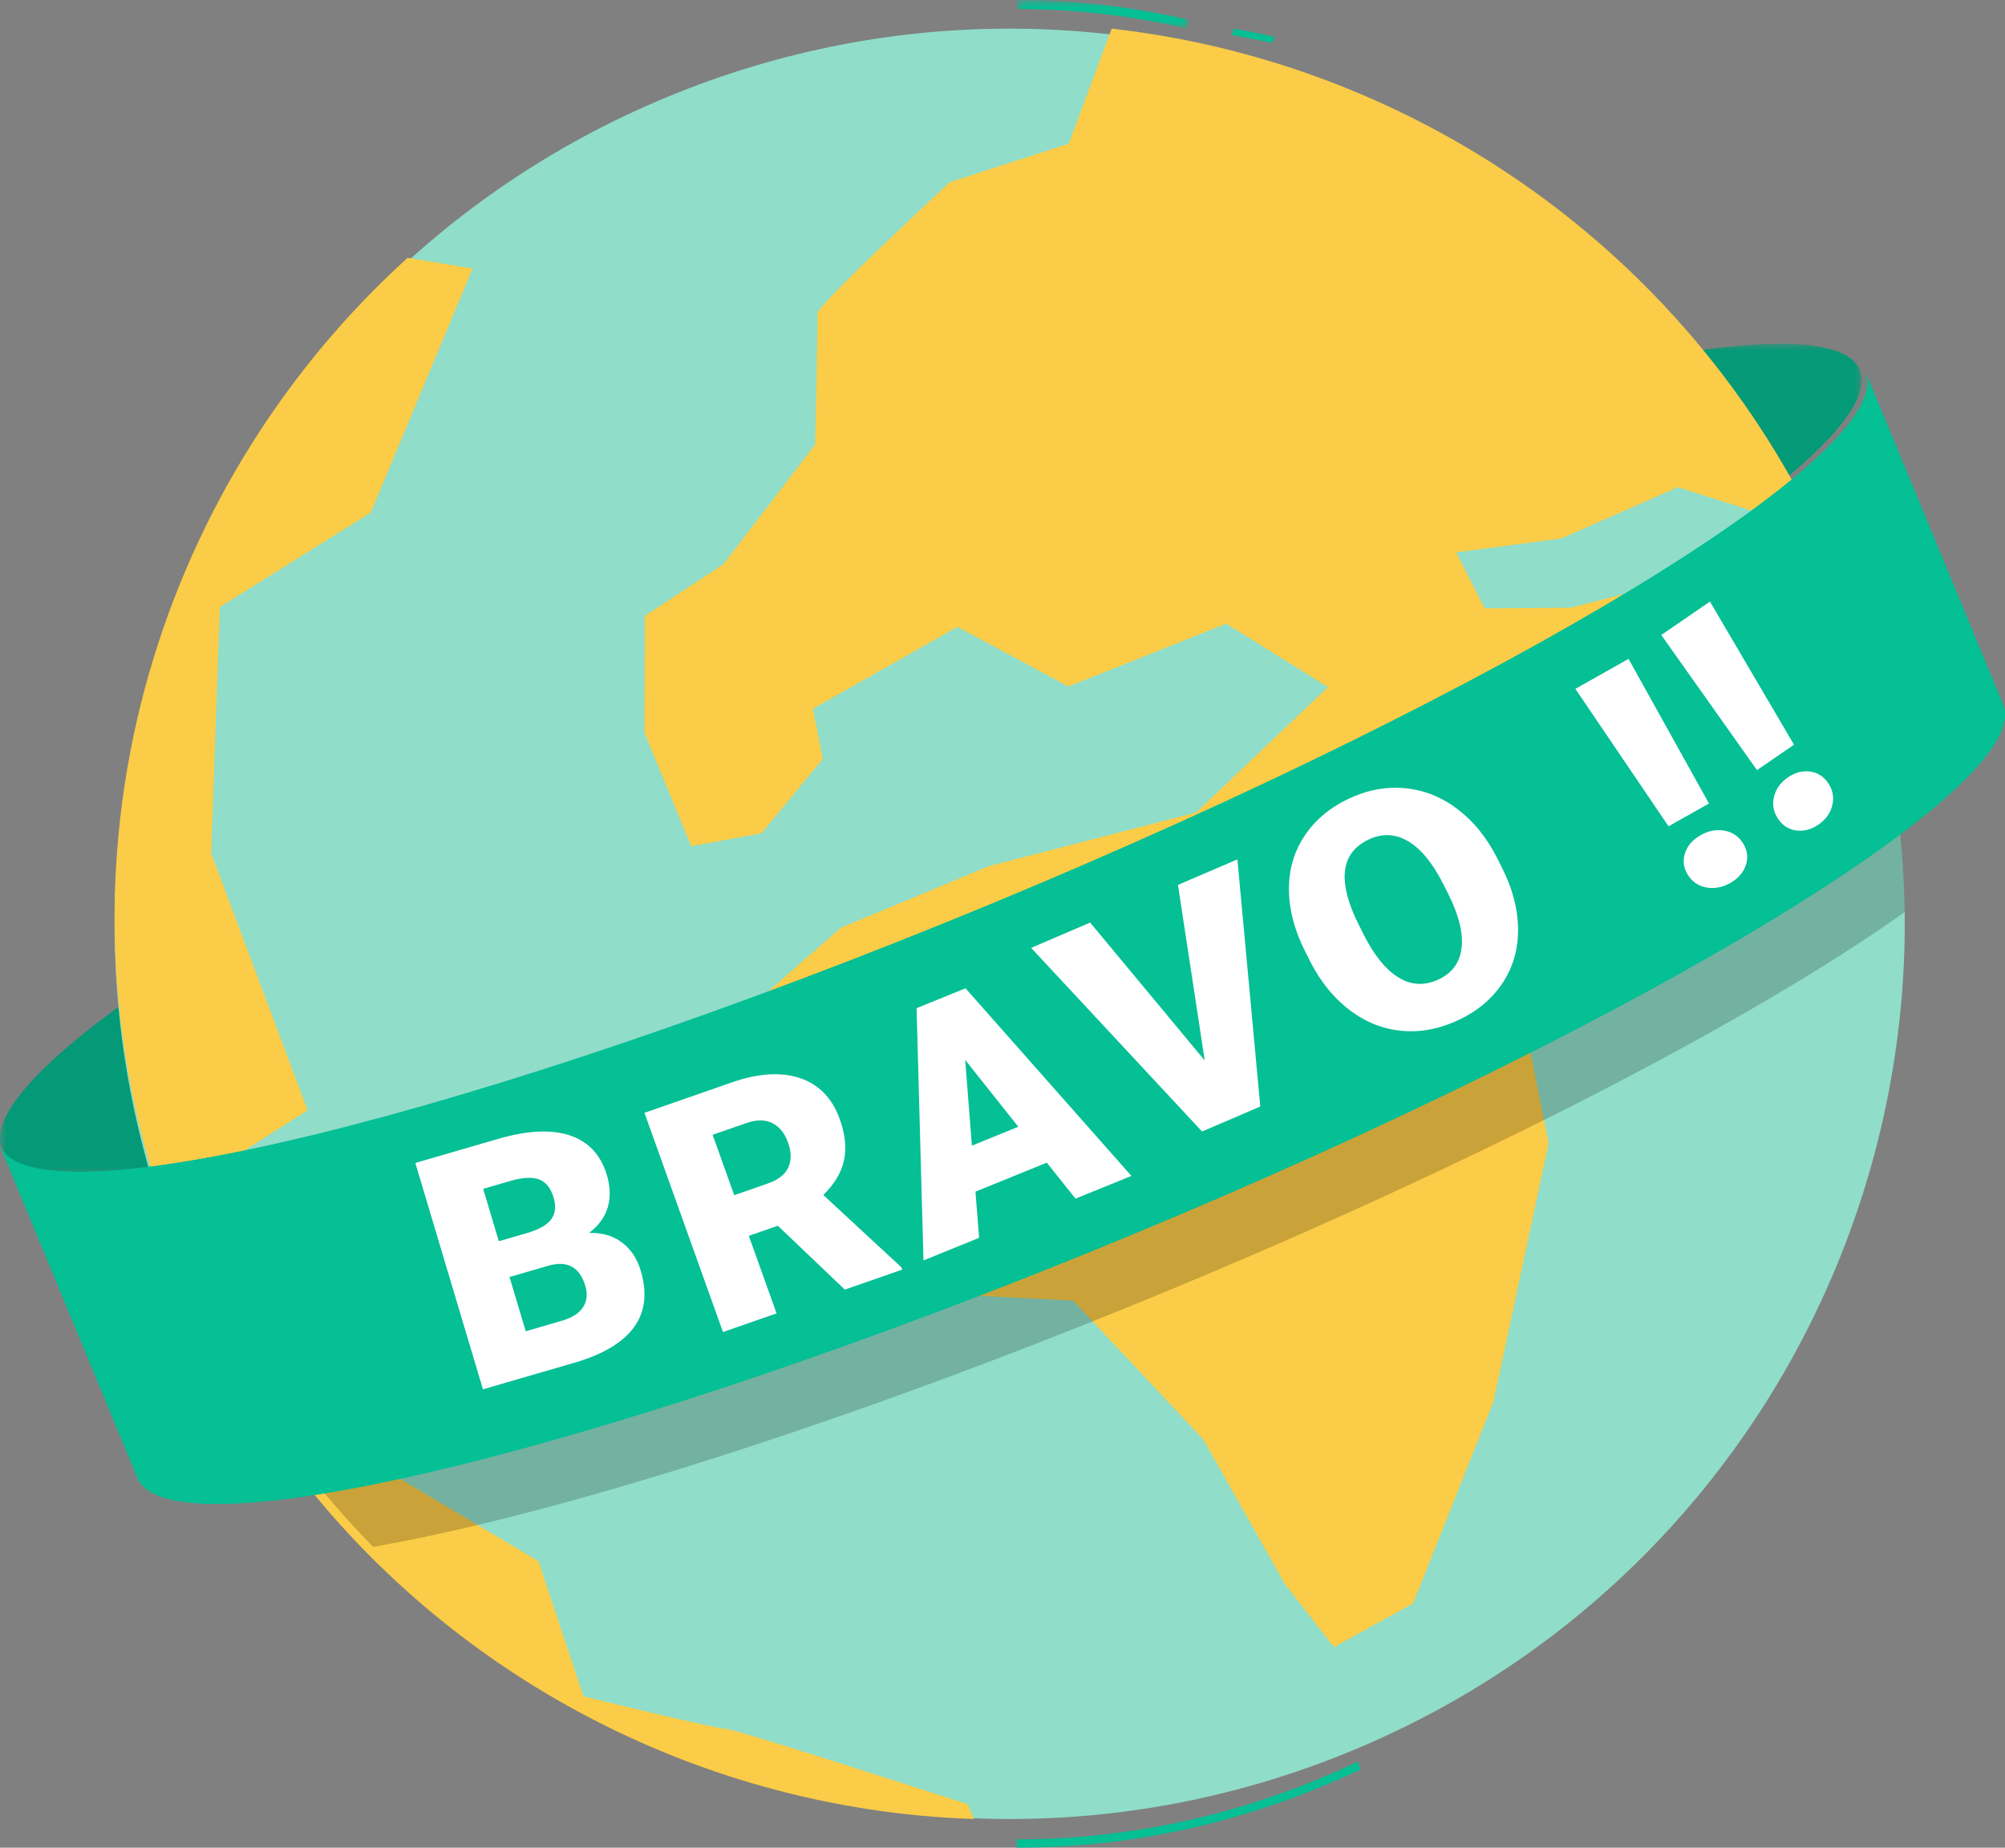 <?xml version="1.0" encoding="UTF-8"?>
<svg width="140px" height="129px" viewBox="0 0 140 129" version="1.1" xmlns="http://www.w3.org/2000/svg" xmlns:xlink="http://www.w3.org/1999/xlink">
    <rect x="0" y="0" width="140" height="129" fill="#808080" stroke="none"/>
    <title>bravo</title>
    <defs>
        <polygon id="path-1" points="0 0 130 0 130 58 0 58"></polygon>
        <polygon id="path-3" points="0 0 130 0 130 58 0 58"></polygon>
        <polygon id="path-5" points="0 0 12 0 12 2 0 2"></polygon>
    </defs>
    <g id="bravo" stroke="none" stroke-width="1" fill="none" fill-rule="evenodd">
        <g id="Group-3" transform="translate(0, 24)">
            <mask id="mask-2" fill="white">
                <use xlink:href="#path-1"></use>
            </mask>
            <g id="Clip-2"></g>
            <path d="M129.865,1.839 C127.57,-3.761 96.669,3.859 60.845,18.86 C25.021,33.861 -2.159,50.561 0.135,56.161 C2.43,61.761 33.331,54.141 69.155,39.14 C104.978,24.139 132.159,7.439 129.865,1.839" id="Fill-1" fill="#05BF95" mask="url(#mask-2)"></path>
        </g>
        <g id="Group-6" transform="translate(0, 24)">
            <mask id="mask-4" fill="white">
                <use xlink:href="#path-3"></use>
            </mask>
            <g id="Clip-5"></g>
            <path d="M129.865,1.839 C127.57,-3.761 96.669,3.859 60.845,18.86 C25.021,33.861 -2.159,50.561 0.135,56.161 C2.43,61.761 33.331,54.141 69.155,39.14 C104.978,24.139 132.159,7.439 129.865,1.839" id="Fill-4" fill-opacity="0.2" fill="#000000" mask="url(#mask-4)"></path>
        </g>
        <path d="M88.825,3 C87.894,2.8 86.943,2.61 86,2.436 L86.152,2 C87.102,2.175 88.06,2.366 89,2.568 L88.825,3 Z" id="Fill-7" fill="#05BF95"></path>
        <g id="Group-11" transform="translate(71, 0)">
            <mask id="mask-6" fill="white">
                <use xlink:href="#path-5"></use>
            </mask>
            <g id="Clip-10"></g>
            <path d="M11.904,2 C8.002,1.088 3.997,0.625 0,0.625 L0,-3.50084896e-05 C4.029,-3.50084896e-05 8.067,0.467 12,1.386 L11.904,2 Z" id="Fill-9" fill="#05BF95" mask="url(#mask-6)"></path>
        </g>
        <path d="M71,129 L71,128.419 C79.177,128.419 87.186,126.596 94.805,123 L95,123.537 C87.319,127.162 79.244,129 71,129" id="Fill-12" fill="#05BF95"></path>
        <path d="M128.227,40.589 C141.433,72.471 126.294,109.021 94.411,122.227 C62.529,135.433 25.978,120.293 12.773,88.412 C-0.433,56.53 14.706,19.978 46.588,6.773 C78.471,-6.433 115.021,8.706 128.227,40.589" id="Fill-14" fill="#90DDC9"></path>
        <path d="M117.155,34.016 L127,37.128 C117.411,17.112 98.401,4.342 77.624,2 L74.63,10.027 L66.315,12.725 C66.315,12.725 57.034,21.328 57.075,21.879 C57.111,22.433 56.919,31.039 56.919,31.039 L50.52,39.386 L45.031,42.995 L45,51.154 L48.269,59.082 L53.176,58.177 L57.452,52.987 L56.761,49.483 L66.852,43.766 L74.607,47.929 L85.62,43.54 L92.731,47.971 L83.514,56.729 L69.055,60.471 L58.724,64.77 L48.607,73.624 L51.07,84.633 L59.129,89.994 L74.932,90.808 L84.014,100.483 L89.73,110.61 L93.144,115 L98.673,111.941 L104.283,97.86 L108.132,79.836 L106.056,69.376 L101.701,72.468 L98.566,65.785 L92.317,59.321 L90.194,55.087 L103.865,61.716 L118.241,59.526 L123.223,48.732 L118.041,40.282 L109.686,42.428 L103.666,42.472 L101.676,38.565 L109.01,37.593 L117.155,34.016 Z" id="Fill-16" fill="#FBCC47"></path>
        <path d="M40.743,118.439 L37.595,108.998 L22.858,100.219 L18,99 C29.256,116.101 48.098,126.338 68,127 L67.575,125.972 C67.575,125.972 51.267,120.673 50.719,120.714 C50.169,120.75 40.743,118.439 40.743,118.439" id="Fill-18" fill="#FBCC47"></path>
        <path d="M14.746,59.574 L15.35,42.382 L25.883,35.795 L33,18.75 L28.462,18 C10.478,34.313 3.166,60.124 11.314,84 L21.479,77.514 L14.746,59.574 Z" id="Fill-20" fill="#FBCC47"></path>
        <path d="M127.05,38 C117.767,45.653 96.791,56.937 71.498,67.381 C46.638,77.646 24.157,84.397 12,85.704 C12.308,86.567 12.64,87.42 12.995,88.275 C16.144,95.854 20.625,102.483 26.056,108 C38.817,105.769 58.991,99.43 81.033,90.329 C103.469,81.064 122.503,71.14 133,63.677 C132.909,56 131.372,48.211 128.244,40.686 C127.867,39.778 127.471,38.878 127.05,38" id="Fill-22" fill-opacity="0.2" fill="#000000"></path>
        <path d="M130.266,26 L139.864,49.184 C142.168,54.75 114.876,71.348 78.906,86.256 C42.931,101.165 11.902,108.738 9.598,103.172 L0,79.988 C2.304,85.554 33.333,77.981 69.308,63.071 C105.278,48.164 132.57,31.566 130.266,26" id="Fill-24" fill="#05BF95"></path>
        <path d="M130.266,26 L139.864,49.184 C142.168,54.75 114.876,71.348 78.906,86.256 C42.931,101.165 11.902,108.738 9.598,103.172 L0,79.988 C2.304,85.554 33.333,77.981 69.308,63.071 C105.278,48.164 132.57,31.566 130.266,26" id="Fill-26" fill="#05BF95"></path>
        <path d="M35.577,89.158 L36.709,92.946 L39.24,92.211 C39.937,92.008 40.426,91.695 40.706,91.271 C40.986,90.848 41.041,90.35 40.87,89.778 C40.476,88.461 39.614,87.992 38.285,88.371 L35.577,89.158 Z M34.831,86.661 L36.845,86.076 C37.687,85.824 38.243,85.496 38.513,85.094 C38.784,84.692 38.833,84.2 38.659,83.62 C38.46,82.952 38.121,82.528 37.645,82.347 C37.168,82.166 36.497,82.201 35.631,82.453 L33.739,83.003 L34.831,86.661 Z M33.722,97 L29,81.195 L34.756,79.522 C36.817,78.923 38.497,78.839 39.794,79.272 C41.091,79.706 41.953,80.631 42.376,82.049 C42.621,82.867 42.638,83.621 42.43,84.311 C42.221,85.001 41.788,85.591 41.129,86.081 C42.03,86.055 42.793,86.274 43.418,86.737 C44.043,87.201 44.483,87.859 44.738,88.713 C45.2,90.262 45.051,91.57 44.289,92.636 C43.527,93.703 42.173,94.528 40.226,95.109 L33.722,97 Z" id="Fill-28" fill="#FFFFFF"></path>
        <path d="M51.269,83.445 L53.636,82.621 C54.347,82.374 54.816,82.004 55.043,81.51 C55.269,81.016 55.264,80.439 55.028,79.778 C54.791,79.118 54.425,78.663 53.927,78.413 C53.431,78.164 52.83,78.161 52.126,78.406 L49.759,79.23 L51.269,83.445 Z M54.312,85.578 L52.286,86.284 L54.225,91.697 L50.482,93 L45,77.695 L51.11,75.568 C52.95,74.927 54.534,74.829 55.86,75.272 C57.186,75.716 58.113,76.673 58.64,78.143 C59.021,79.207 59.118,80.165 58.932,81.017 C58.745,81.87 58.264,82.675 57.489,83.433 L62.943,88.484 L63,88.642 L58.991,90.038 L54.312,85.578 Z" id="Fill-30" fill="#FFFFFF"></path>
        <path d="M67.863,79.985 L71.104,78.668 L67.393,74 L67.863,79.985 Z M73.093,81.174 L68.112,83.198 L68.366,86.422 L64.483,88 L64,70.389 L67.417,69 L79,82.1 L75.096,83.687 L73.093,81.174 Z" id="Fill-32" fill="#FFFFFF"></path>
        <polygon id="Fill-34" fill="#FFFFFF" points="84.121 74.04 82.251 61.781 86.402 60 88 77.255 83.934 79 72 66.179 76.12 64.412"></polygon>
        <path d="M100.794,61.758 C100.044,60.268 99.219,59.259 98.32,58.731 C97.421,58.204 96.497,58.168 95.548,58.624 C93.691,59.515 93.394,61.345 94.658,64.115 L95.203,65.222 C95.943,66.691 96.761,67.701 97.659,68.251 C98.556,68.801 99.496,68.839 100.481,68.367 C101.417,67.918 101.942,67.184 102.058,66.165 C102.174,65.146 101.868,63.907 101.142,62.448 L100.794,61.758 Z M104.877,60.578 C105.614,62.041 105.988,63.468 106,64.861 C106.011,66.254 105.658,67.499 104.941,68.598 C104.224,69.697 103.211,70.56 101.903,71.188 C100.594,71.816 99.286,72.08 97.977,71.979 C96.669,71.878 95.457,71.418 94.34,70.598 C93.224,69.778 92.296,68.668 91.556,67.266 L91.13,66.422 C90.39,64.953 90.013,63.524 90,62.137 C89.987,60.749 90.341,59.503 91.064,58.397 C91.787,57.291 92.806,56.423 94.121,55.791 C95.422,55.167 96.735,54.912 98.059,55.027 C99.383,55.141 100.609,55.621 101.738,56.465 C102.866,57.309 103.797,58.45 104.53,59.888 L104.877,60.578 Z" id="Fill-36" fill="#FFFFFF"></path>
        <path d="M117.847,61.069 C117.546,60.581 117.484,60.076 117.66,59.554 C117.836,59.033 118.2,58.617 118.752,58.306 C119.303,57.995 119.86,57.893 120.422,57.998 C120.984,58.103 121.415,58.4 121.716,58.889 C122.016,59.377 122.078,59.882 121.903,60.403 C121.726,60.925 121.363,61.341 120.811,61.652 C120.259,61.963 119.702,62.065 119.141,61.96 C118.579,61.854 118.147,61.557 117.847,61.069 L117.847,61.069 Z M119.331,56.1 L116.506,57.691 L110,48.093 L113.714,46 L119.331,56.1 Z" id="Fill-38" fill="#FFFFFF"></path>
        <path d="M124.136,57.141 C123.824,56.659 123.738,56.148 123.876,55.606 C124.014,55.066 124.335,54.621 124.84,54.275 C125.345,53.928 125.867,53.793 126.404,53.87 C126.941,53.948 127.365,54.227 127.677,54.708 C127.988,55.19 128.074,55.702 127.936,56.243 C127.798,56.784 127.477,57.228 126.972,57.574 C126.467,57.921 125.946,58.056 125.408,57.979 C124.871,57.902 124.447,57.622 124.136,57.141 L124.136,57.141 Z M125.267,51.994 L122.682,53.769 L116,44.335 L119.399,42 L125.267,51.994 Z" id="Fill-40" fill="#FFFFFF"></path>
    </g>
</svg>